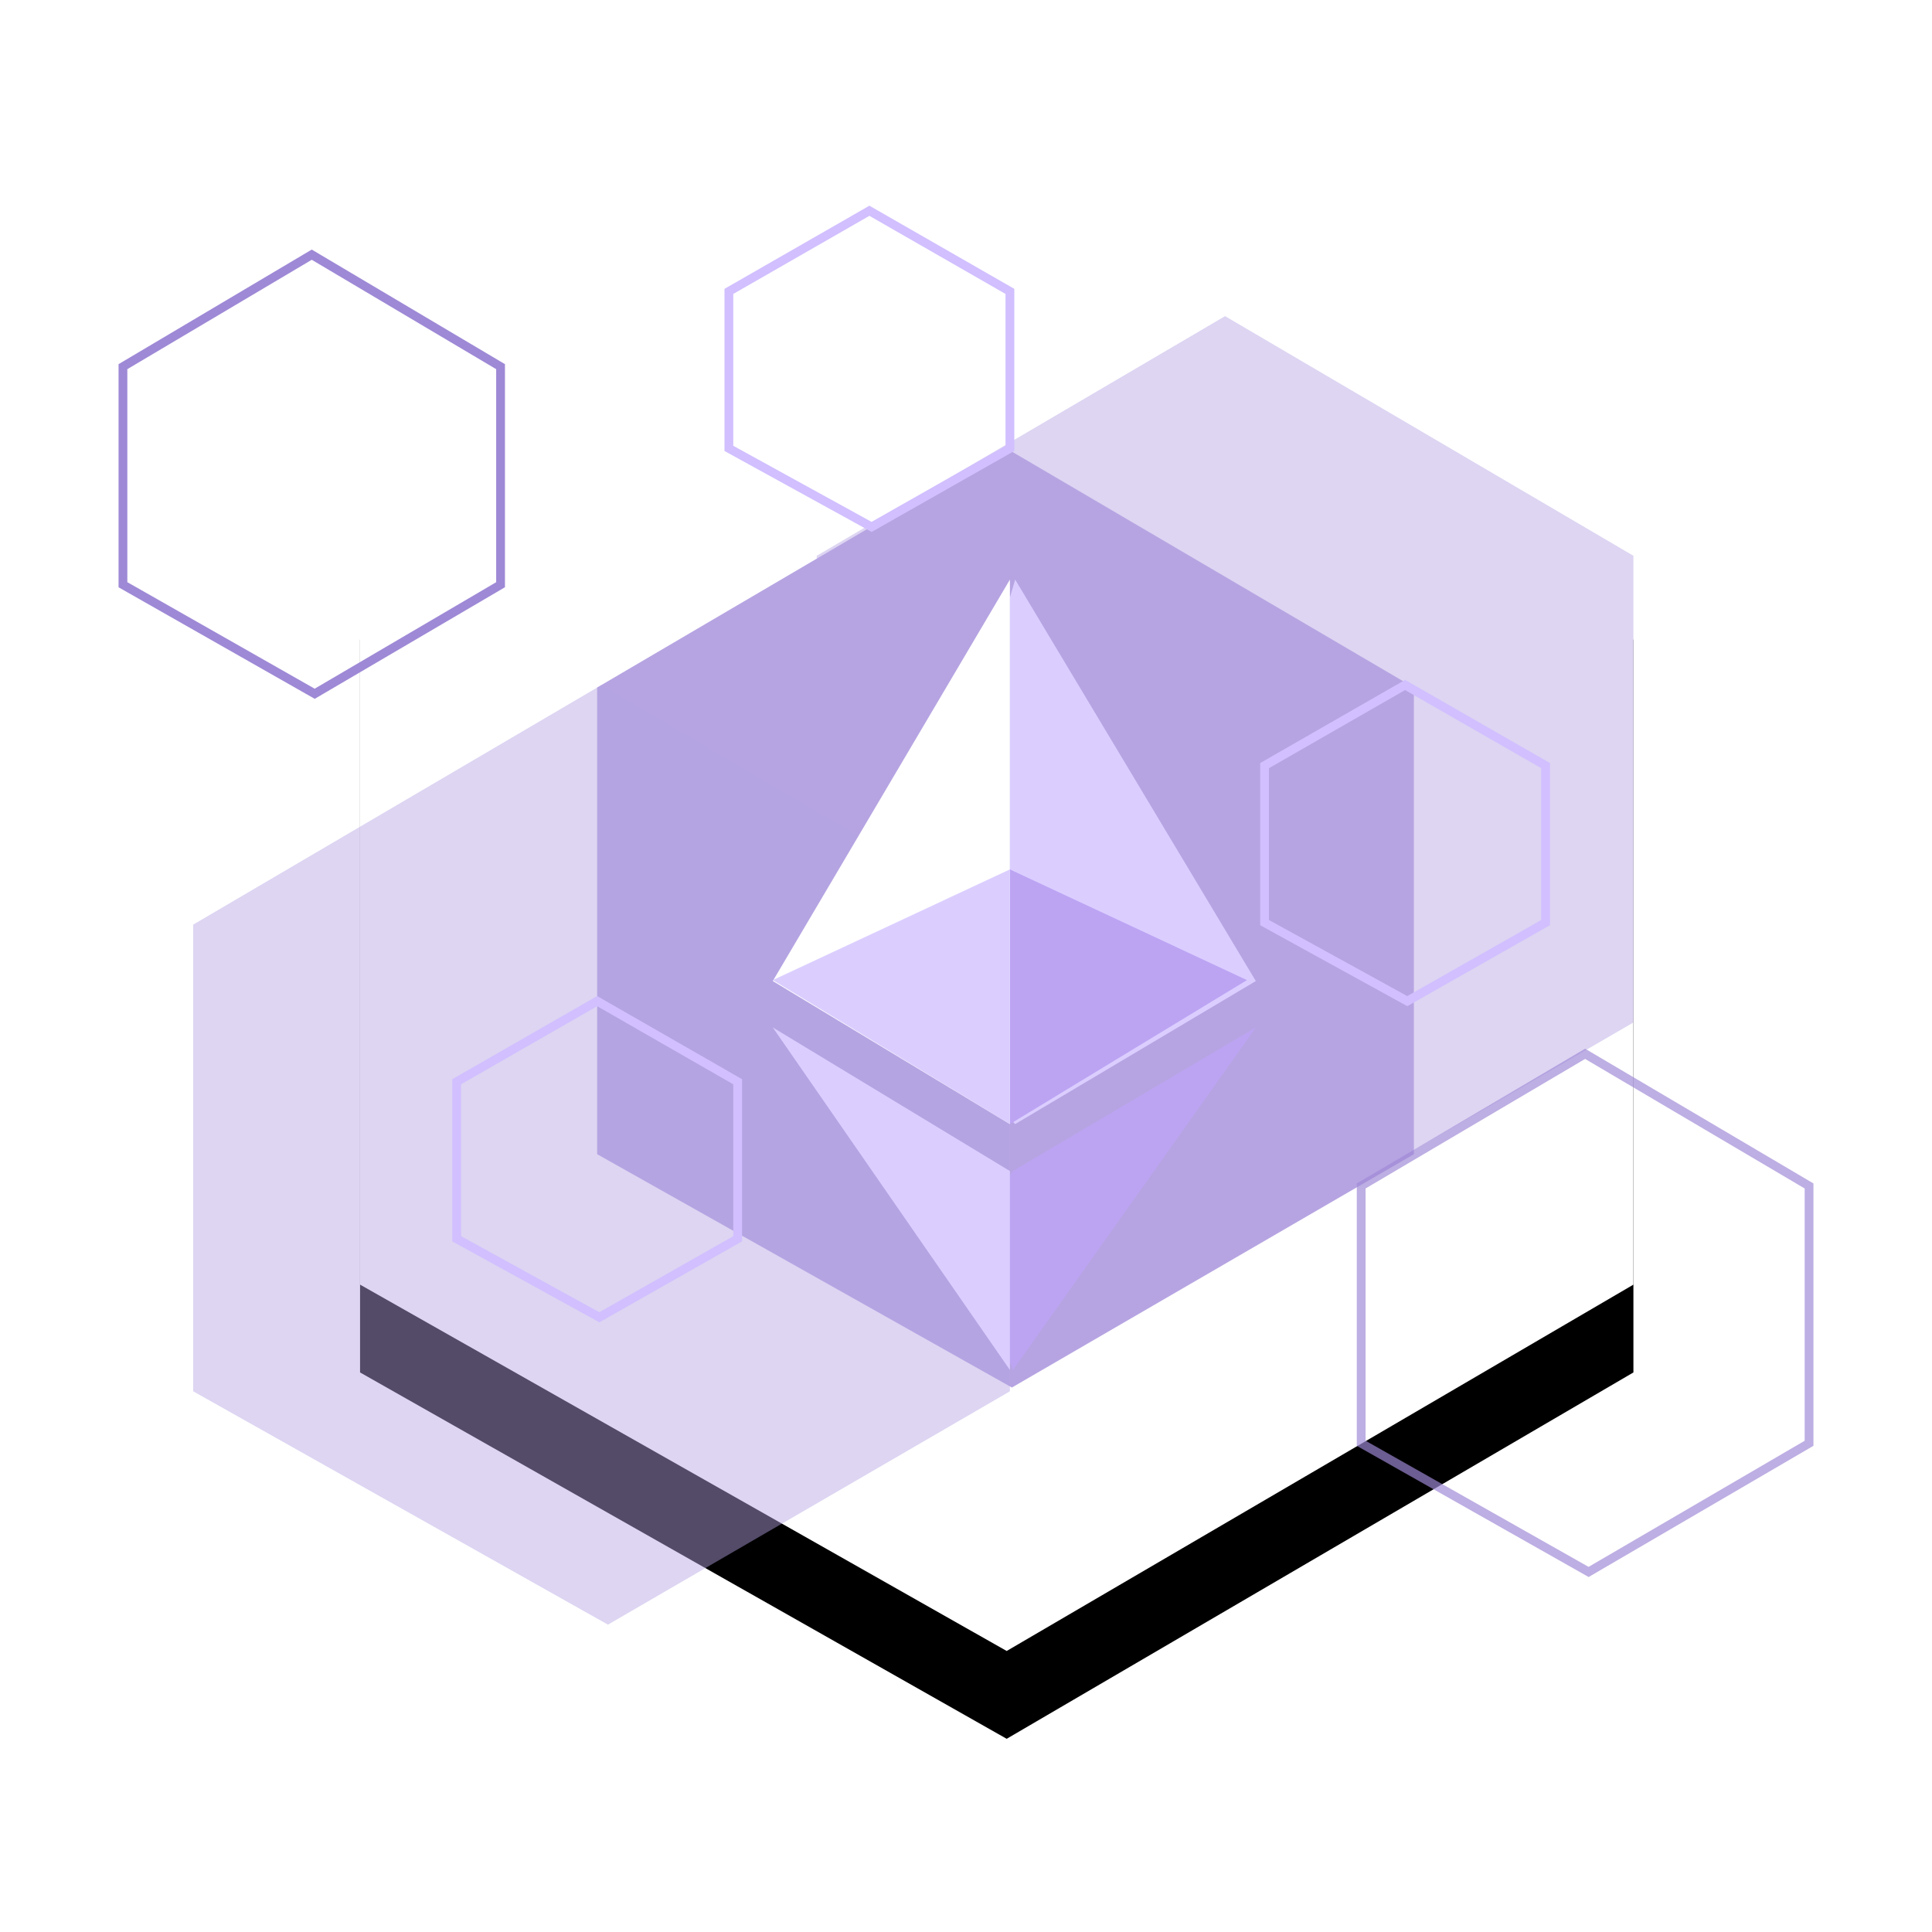 <?xml version="1.0" encoding="UTF-8"?>
<svg width="220px" height="220px" viewBox="0 0 220 220" version="1.1" xmlns="http://www.w3.org/2000/svg" xmlns:xlink="http://www.w3.org/1999/xlink">
    <!-- Generator: Sketch 48 (47235) - http://www.bohemiancoding.com/sketch -->
    <title>Trade</title>
    <desc>Created with Sketch.</desc>
    <defs>
        <polygon id="path-1" points="27 42.846 99.5 0 172 42.846 172 126.282 100.633 168 27 126.282"></polygon>
        <filter x="-34.5%" y="-23.8%" width="169.0%" height="159.5%" filterUnits="objectBoundingBox" id="filter-2">
            <feOffset dx="0" dy="10" in="SourceAlpha" result="shadowOffsetOuter1"></feOffset>
            <feGaussianBlur stdDeviation="15" in="shadowOffsetOuter1" result="shadowBlurOuter1"></feGaussianBlur>
            <feColorMatrix values="0 0 0 0 0.275   0 0 0 0 0.243   0 0 0 0 0.765  0 0 0 0.442 0" type="matrix" in="shadowBlurOuter1"></feColorMatrix>
        </filter>
        <filter x="-89.1%" y="-45.6%" width="278.2%" height="208.9%" filterUnits="objectBoundingBox" id="filter-3">
            <feOffset dx="0" dy="8" in="SourceAlpha" result="shadowOffsetOuter1"></feOffset>
            <feGaussianBlur stdDeviation="15" in="shadowOffsetOuter1" result="shadowBlurOuter1"></feGaussianBlur>
            <feColorMatrix values="0 0 0 0 0.239   0 0 0 0 0.114   0 0 0 0 0.557  0 0 0 1 0" type="matrix" in="shadowBlurOuter1" result="shadowMatrixOuter1"></feColorMatrix>
            <feMerge>
                <feMergeNode in="shadowMatrixOuter1"></feMergeNode>
                <feMergeNode in="SourceGraphic"></feMergeNode>
            </feMerge>
        </filter>
    </defs>
    <g id="Page-1" stroke="none" stroke-width="1" fill="none" fill-rule="evenodd">
        <g id="Trade">
            <g id="trade-icon" transform="translate(14, 20)">
                <g id="icon-bg">
                    <g id="Path-30">
                        <use fill="black" fill-opacity="1" filter="url(#filter-2)" xlink:href="#path-1"></use>
                        <use fill="#FFFFFF" fill-rule="evenodd" xlink:href="#path-1"></use>
                    </g>
                    <polygon id="Path-30-Copy" fill="#B6A4E2" style="mix-blend-mode: multiply;" opacity="0.459" points="79 43.289 125.5 16 172 43.289 172 96.43 126.227 123 79 96.43"></polygon>
                    <polygon id="Path-30" fill="#B6A4E2" points="54 58.289 100.5 31 147 58.289 147 111.43 101.227 138 54 111.43"></polygon>
                    <polygon id="Path-30-Copy" fill="#B6A4E2" style="mix-blend-mode: multiply;" opacity="0.459" points="8 85.289 54.5 58 101 85.289 101 138.43 55.227 165 8 138.43"></polygon>
                    <polygon id="Path-30-Copy" stroke="#9E89D6" points="0 21.752 21.5 9 43 21.752 43 46.584 21.836 59 0 46.584"></polygon>
                    <polygon id="Path-30-Copy" stroke="#D1BFFF" points="38 103.181 54 94 70 103.181 70 121.06 54.25 130 38 121.06"></polygon>
                    <polygon id="Path-30-Copy" stroke="#D1BFFF" points="130 67.181 146 58 162 67.181 162 85.06 146.25 94 130 85.06"></polygon>
                    <polygon id="Path-30-Copy" stroke="#D1BFFF" points="69 13.181 85 4 101 13.181 101 31.06 85.25 40 69 31.06"></polygon>
                    <polygon id="Path-30-Copy-2" stroke="#9E89D6" opacity="0.682" points="141 115.047 166.5 100 192 115.047 192 144.349 166.898 159 141 144.349"></polygon>
                </g>
                <g id="ethereum" filter="url(#filter-3)" transform="translate(74, 38)" fill-rule="nonzero">
                    <polygon id="Shape" fill="#DBCEFF" points="27.599 0 27 2.045 27 61.399 27.599 62 55 45.714"></polygon>
                    <polygon id="Shape" fill="#FFFFFF" points="27 0 0 45.714 27 62 27 33.192"></polygon>
                    <polygon id="Shape" fill="#BCA4F3" points="27.34 67.351 27 67.766 27 89.005 27.34 90 55 51"></polygon>
                    <polygon id="Shape" fill="#DBCEFF" points="27 90 27 67.351 0 51"></polygon>
                    <polygon id="Shape" fill="#BCA4F3" points="27 62 54 45.606 27 33"></polygon>
                    <polygon id="Shape" fill="#DBCEFF" points="0 45.606 27 62 27 33"></polygon>
                </g>
            </g>
        </g>
    </g>
</svg>